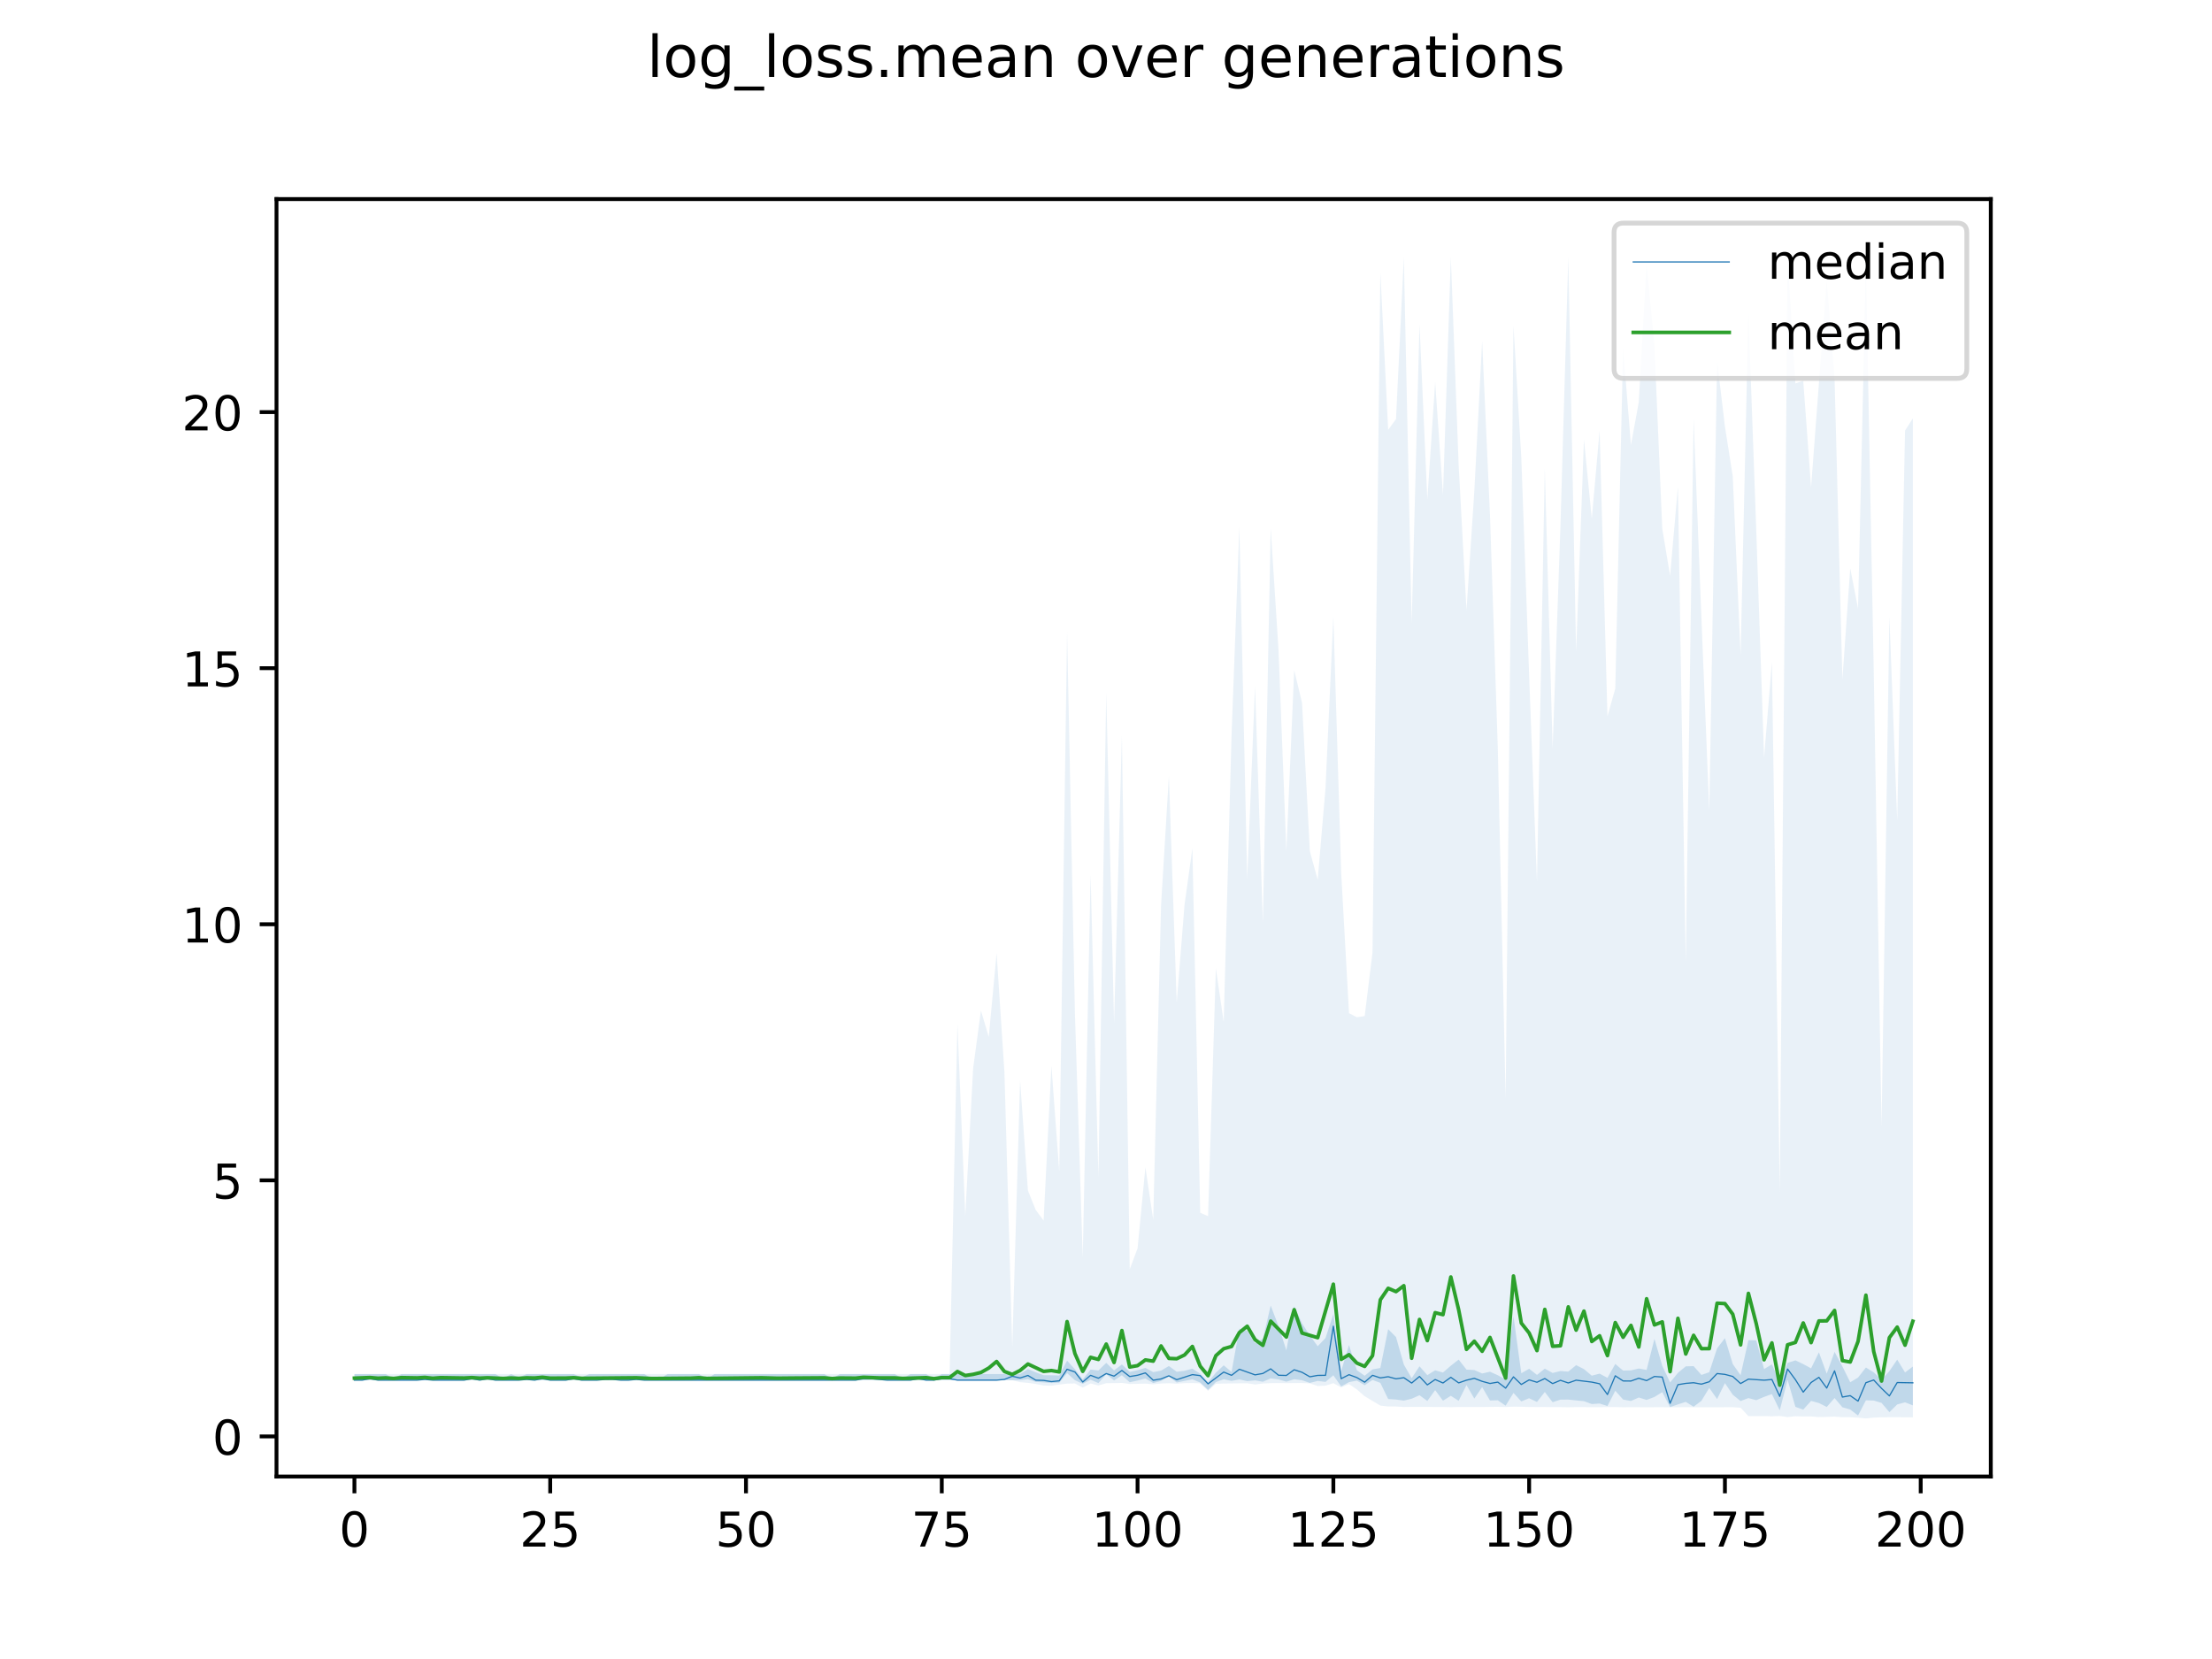 <?xml version="1.0" encoding="utf-8" standalone="no"?>
<!DOCTYPE svg PUBLIC "-//W3C//DTD SVG 1.1//EN"
  "http://www.w3.org/Graphics/SVG/1.1/DTD/svg11.dtd">
<!-- Created with matplotlib (https://matplotlib.org/) -->
<svg height="345.6pt" version="1.1" viewBox="0 0 460.8 345.6" width="460.8pt" xmlns="http://www.w3.org/2000/svg" xmlns:xlink="http://www.w3.org/1999/xlink">
 <defs>
  <style type="text/css">
*{stroke-linecap:butt;stroke-linejoin:round;}
  </style>
 </defs>
 <g id="figure_1">
  <g id="patch_1">
   <path d="M 0 345.6 
L 460.8 345.6 
L 460.8 0 
L 0 0 
z
" style="fill:#ffffff;"/>
  </g>
  <g id="axes_1">
   <g id="patch_2">
    <path d="M 57.6 307.584 
L 414.72 307.584 
L 414.72 41.472 
L 57.6 41.472 
z
" style="fill:#ffffff;"/>
   </g>
   <g id="PolyCollection_1">
    <path clip-path="url(#p044abe9255)" d="M 73.833 286.235 
L 73.833 287.51 
L 75.464 287.51 
L 77.096 287.51 
L 78.727 287.51 
L 80.358 287.51 
L 81.99 287.51 
L 83.621 287.51 
L 85.253 287.51 
L 86.884 287.51 
L 88.516 287.51 
L 90.147 287.51 
L 91.778 287.51 
L 93.41 287.51 
L 95.041 287.51 
L 96.673 287.51 
L 98.304 287.51 
L 99.936 287.51 
L 101.567 287.51 
L 103.198 287.51 
L 104.83 287.51 
L 106.461 287.51 
L 108.093 287.51 
L 109.724 287.51 
L 111.356 287.51 
L 112.987 287.51 
L 114.618 287.51 
L 116.25 287.51 
L 117.881 287.51 
L 119.513 287.51 
L 121.144 287.51 
L 122.776 287.51 
L 124.407 287.51 
L 126.038 287.51 
L 127.67 287.51 
L 129.301 287.51 
L 130.933 287.51 
L 132.564 287.51 
L 134.196 287.51 
L 135.827 287.51 
L 137.458 287.51 
L 139.09 287.51 
L 140.721 287.51 
L 142.353 287.51 
L 143.984 287.51 
L 145.616 287.51 
L 147.247 287.51 
L 148.879 287.51 
L 150.51 287.51 
L 152.141 287.51 
L 153.773 287.51 
L 155.404 287.51 
L 157.036 287.51 
L 158.667 287.51 
L 160.299 287.51 
L 161.93 287.51 
L 163.561 287.51 
L 165.193 287.51 
L 166.824 287.51 
L 168.456 287.51 
L 170.087 287.51 
L 171.719 287.51 
L 173.35 287.51 
L 174.981 287.51 
L 176.613 287.51 
L 178.244 287.51 
L 179.876 287.51 
L 181.507 287.51 
L 183.139 287.51 
L 184.77 287.51 
L 186.401 287.51 
L 188.033 287.51 
L 189.664 287.51 
L 191.296 287.51 
L 192.927 287.51 
L 194.559 287.51 
L 196.19 287.51 
L 197.821 287.51 
L 199.453 287.51 
L 201.084 287.51 
L 202.716 287.51 
L 204.347 287.51 
L 205.979 287.51 
L 207.61 287.51 
L 209.241 287.51 
L 210.873 287.51 
L 212.504 287.51 
L 214.136 287.305 
L 215.767 287.871 
L 217.399 287.982 
L 219.03 288.112 
L 220.661 288.049 
L 222.293 286.05 
L 223.924 287.518 
L 225.556 288.282 
L 227.187 287.419 
L 228.819 288.118 
L 230.45 286.272 
L 232.081 287.569 
L 233.713 286.493 
L 235.344 287.945 
L 236.976 287.587 
L 238.607 287.169 
L 240.239 288.109 
L 241.87 287.681 
L 243.501 286.751 
L 245.133 288.006 
L 246.764 287.66 
L 248.396 287.34 
L 250.027 288.007 
L 251.659 289.532 
L 253.29 287.903 
L 254.921 287.315 
L 256.553 287.666 
L 258.184 287.354 
L 259.816 287.719 
L 261.447 287.557 
L 263.079 287.84 
L 264.71 287.14 
L 266.341 287.358 
L 267.973 287.829 
L 269.604 287.315 
L 271.236 287.529 
L 272.867 288.087 
L 274.499 287.67 
L 276.13 287.875 
L 277.761 286.5 
L 279.393 288.818 
L 281.024 287.923 
L 282.656 287.606 
L 284.287 288.572 
L 285.919 287.468 
L 287.55 288.078 
L 289.181 291.44 
L 290.813 291.554 
L 292.444 291.772 
L 294.076 291.382 
L 295.707 290.651 
L 297.339 291.847 
L 298.97 289.588 
L 300.601 291.796 
L 302.233 290.768 
L 303.864 291.818 
L 305.496 288.537 
L 307.127 291.351 
L 308.759 288.965 
L 310.39 291.747 
L 312.021 291.707 
L 313.653 292.83 
L 315.284 290.168 
L 316.916 291.943 
L 318.547 291.281 
L 320.179 292.048 
L 321.81 289.978 
L 323.441 292.113 
L 325.073 291.566 
L 326.704 291.562 
L 328.336 291.733 
L 329.967 291.89 
L 331.599 292.486 
L 333.23 292.38 
L 334.862 292.898 
L 336.493 289.716 
L 338.124 291.551 
L 339.756 291.847 
L 341.387 291.125 
L 343.019 291.629 
L 344.65 291.01 
L 346.282 290.007 
L 347.913 293.126 
L 349.544 292.562 
L 351.176 292.039 
L 352.807 293.044 
L 354.439 291.812 
L 356.07 289.129 
L 357.702 291.441 
L 359.333 288.129 
L 360.964 290.543 
L 362.596 291.864 
L 364.227 291.246 
L 365.859 291.683 
L 367.49 290.998 
L 369.122 290.415 
L 370.753 293.808 
L 372.384 287.447 
L 374.016 293.073 
L 375.647 293.655 
L 377.279 291.832 
L 378.91 292.278 
L 380.542 293.098 
L 382.173 291.233 
L 383.804 293.16 
L 385.436 293.631 
L 387.067 294.879 
L 388.699 291.712 
L 390.33 291.76 
L 391.962 292.248 
L 393.593 294.174 
L 395.224 292.57 
L 396.856 292.131 
L 398.487 292.77 
L 398.487 284.675 
L 398.487 284.675 
L 396.856 285.909 
L 395.224 283.228 
L 393.593 285.63 
L 391.962 287.41 
L 390.33 285.887 
L 388.699 284.876 
L 387.067 286.974 
L 385.436 287.949 
L 383.804 284.647 
L 382.173 281.611 
L 380.542 286.162 
L 378.91 281.719 
L 377.279 285.05 
L 375.647 284.166 
L 374.016 283.393 
L 372.384 283.901 
L 370.753 287.86 
L 369.122 284.216 
L 367.49 285.205 
L 365.859 279.221 
L 364.227 279.177 
L 362.596 286.472 
L 360.964 284.156 
L 359.333 278.765 
L 357.702 280.88 
L 356.07 285.861 
L 354.439 286.42 
L 352.807 284.586 
L 351.176 284.636 
L 349.544 285.989 
L 347.913 287.985 
L 346.282 284.521 
L 344.65 278.905 
L 343.019 285.382 
L 341.387 285.086 
L 339.756 285.474 
L 338.124 285.518 
L 336.493 284.145 
L 334.862 287.031 
L 333.23 286.154 
L 331.599 286.576 
L 329.967 285.209 
L 328.336 284.387 
L 326.704 285.73 
L 325.073 285.612 
L 323.441 286.015 
L 321.81 285.116 
L 320.179 286.416 
L 318.547 285.142 
L 316.916 286.068 
L 315.284 274.205 
L 313.653 287.382 
L 312.021 286.487 
L 310.39 285.755 
L 308.759 286.122 
L 307.127 285.403 
L 305.496 285.316 
L 303.864 283.224 
L 302.233 284.504 
L 300.601 285.922 
L 298.97 285.458 
L 297.339 286.464 
L 295.707 284.625 
L 294.076 287.106 
L 292.444 284.261 
L 290.813 278.53 
L 289.181 276.883 
L 287.55 284.972 
L 285.919 285.273 
L 284.287 286.59 
L 282.656 285.443 
L 281.024 280.195 
L 279.393 285.583 
L 277.761 273.757 
L 276.13 278.727 
L 274.499 280.448 
L 272.867 278.196 
L 271.236 275.691 
L 269.604 272.105 
L 267.973 281.309 
L 266.341 276.218 
L 264.71 271.983 
L 263.079 278.905 
L 261.447 279.824 
L 259.816 277.228 
L 258.184 276.782 
L 256.553 285.799 
L 254.921 284.424 
L 253.29 285.965 
L 251.659 287.943 
L 250.027 286.171 
L 248.396 285.115 
L 246.764 285.557 
L 245.133 285.765 
L 243.501 284.562 
L 241.87 285.527 
L 240.239 285.836 
L 238.607 284.961 
L 236.976 285.438 
L 235.344 285.794 
L 233.713 284.233 
L 232.081 285.489 
L 230.45 283.908 
L 228.819 285.495 
L 227.187 285.306 
L 225.556 287.368 
L 223.924 285.237 
L 222.293 283.45 
L 220.661 286.543 
L 219.03 286.49 
L 217.399 286.477 
L 215.767 285.874 
L 214.136 285.205 
L 212.504 286.235 
L 210.873 286.235 
L 209.241 286.235 
L 207.61 286.235 
L 205.979 286.235 
L 204.347 286.235 
L 202.716 286.235 
L 201.084 286.235 
L 199.453 286.235 
L 197.821 286.235 
L 196.19 286.235 
L 194.559 287.2 
L 192.927 286.235 
L 191.296 286.235 
L 189.664 286.235 
L 188.033 287.2 
L 186.401 286.235 
L 184.77 286.235 
L 183.139 286.235 
L 181.507 286.235 
L 179.876 286.235 
L 178.244 286.235 
L 176.613 286.235 
L 174.981 286.235 
L 173.35 287.2 
L 171.719 286.235 
L 170.087 286.235 
L 168.456 286.235 
L 166.824 286.235 
L 165.193 286.235 
L 163.561 286.235 
L 161.93 286.235 
L 160.299 286.235 
L 158.667 286.235 
L 157.036 286.235 
L 155.404 286.235 
L 153.773 286.235 
L 152.141 286.235 
L 150.51 286.235 
L 148.879 286.235 
L 147.247 287.2 
L 145.616 286.235 
L 143.984 286.235 
L 142.353 286.235 
L 140.721 286.235 
L 139.09 286.235 
L 137.458 287.2 
L 135.827 287.2 
L 134.196 286.235 
L 132.564 286.235 
L 130.933 286.235 
L 129.301 286.235 
L 127.67 286.235 
L 126.038 286.235 
L 124.407 286.235 
L 122.776 286.235 
L 121.144 286.959 
L 119.513 286.235 
L 117.881 286.235 
L 116.25 286.235 
L 114.618 286.235 
L 112.987 286.235 
L 111.356 286.235 
L 109.724 286.235 
L 108.093 286.959 
L 106.461 286.235 
L 104.83 287.2 
L 103.198 286.235 
L 101.567 286.235 
L 99.936 286.235 
L 98.304 286.235 
L 96.673 286.235 
L 95.041 286.235 
L 93.41 286.235 
L 91.778 286.235 
L 90.147 286.235 
L 88.516 286.235 
L 86.884 286.235 
L 85.253 286.235 
L 83.621 286.235 
L 81.99 287.2 
L 80.358 286.235 
L 78.727 286.235 
L 77.096 286.235 
L 75.464 286.235 
L 73.833 286.235 
z
" style="fill:#1f77b4;fill-opacity:0.2;"/>
   </g>
   <g id="PolyCollection_2">
    <path clip-path="url(#p044abe9255)" d="M 73.833 286.235 
L 73.833 287.51 
L 75.464 287.51 
L 77.096 287.51 
L 78.727 287.51 
L 80.358 287.51 
L 81.99 287.51 
L 83.621 287.51 
L 85.253 287.51 
L 86.884 287.51 
L 88.516 287.51 
L 90.147 287.51 
L 91.778 287.51 
L 93.41 287.51 
L 95.041 287.51 
L 96.673 287.51 
L 98.304 287.51 
L 99.936 287.51 
L 101.567 287.51 
L 103.198 287.51 
L 104.83 287.51 
L 106.461 287.51 
L 108.093 287.51 
L 109.724 287.51 
L 111.356 287.51 
L 112.987 287.51 
L 114.618 287.51 
L 116.25 287.51 
L 117.881 287.51 
L 119.513 287.51 
L 121.144 287.51 
L 122.776 287.51 
L 124.407 287.51 
L 126.038 287.51 
L 127.67 287.51 
L 129.301 287.51 
L 130.933 287.51 
L 132.564 287.51 
L 134.196 287.51 
L 135.827 287.51 
L 137.458 287.51 
L 139.09 287.51 
L 140.721 287.51 
L 142.353 287.51 
L 143.984 287.51 
L 145.616 287.51 
L 147.247 287.51 
L 148.879 287.51 
L 150.51 287.51 
L 152.141 287.51 
L 153.773 287.51 
L 155.404 287.51 
L 157.036 287.51 
L 158.667 287.51 
L 160.299 287.51 
L 161.93 287.51 
L 163.561 287.51 
L 165.193 287.51 
L 166.824 287.51 
L 168.456 287.51 
L 170.087 287.51 
L 171.719 287.51 
L 173.35 287.51 
L 174.981 287.51 
L 176.613 287.51 
L 178.244 287.51 
L 179.876 287.51 
L 181.507 287.51 
L 183.139 287.51 
L 184.77 287.51 
L 186.401 287.51 
L 188.033 287.51 
L 189.664 287.51 
L 191.296 287.51 
L 192.927 287.51 
L 194.559 287.51 
L 196.19 287.51 
L 197.821 287.51 
L 199.453 287.51 
L 201.084 287.51 
L 202.716 287.51 
L 204.347 287.51 
L 205.979 287.51 
L 207.61 287.51 
L 209.241 287.51 
L 210.873 287.51 
L 212.504 287.939 
L 214.136 288.072 
L 215.767 288.31 
L 217.399 288.628 
L 219.03 288.665 
L 220.661 288.435 
L 222.293 288.233 
L 223.924 288.202 
L 225.556 289.057 
L 227.187 288.205 
L 228.819 288.615 
L 230.45 288.149 
L 232.081 288.128 
L 233.713 288.086 
L 235.344 288.313 
L 236.976 288.278 
L 238.607 288.228 
L 240.239 288.38 
L 241.87 288.212 
L 243.501 288.153 
L 245.133 288.25 
L 246.764 288.139 
L 248.396 288.11 
L 250.027 288.187 
L 251.659 289.736 
L 253.29 288.262 
L 254.921 288.218 
L 256.553 288.2 
L 258.184 288.167 
L 259.816 288.159 
L 261.447 288.417 
L 263.079 288.214 
L 264.71 288.139 
L 266.341 288.111 
L 267.973 288.146 
L 269.604 288.112 
L 271.236 288.108 
L 272.867 288.191 
L 274.499 288.736 
L 276.13 288.661 
L 277.761 288.14 
L 279.393 289.017 
L 281.024 288.329 
L 282.656 289.447 
L 284.287 290.859 
L 285.919 291.836 
L 287.55 292.809 
L 289.181 293 
L 290.813 292.998 
L 292.444 293.105 
L 294.076 293.081 
L 295.707 293.084 
L 297.339 293.076 
L 298.97 293.108 
L 300.601 293.105 
L 302.233 293.143 
L 303.864 293.103 
L 305.496 293.104 
L 307.127 293.102 
L 308.759 293.107 
L 310.39 293.084 
L 312.021 293.069 
L 313.653 293.115 
L 315.284 293.027 
L 316.916 293.055 
L 318.547 293.107 
L 320.179 293.114 
L 321.81 293.109 
L 323.441 293.134 
L 325.073 293.132 
L 326.704 293.155 
L 328.336 293.129 
L 329.967 293.131 
L 331.599 293.147 
L 333.23 293.146 
L 334.862 293.121 
L 336.493 293.123 
L 338.124 293.154 
L 339.756 293.143 
L 341.387 293.148 
L 343.019 293.156 
L 344.65 293.148 
L 346.282 293.143 
L 347.913 293.167 
L 349.544 293.152 
L 351.176 293.143 
L 352.807 293.151 
L 354.439 293.151 
L 356.07 293.156 
L 357.702 293.157 
L 359.333 293.148 
L 360.964 293.146 
L 362.596 293.259 
L 364.227 294.997 
L 365.859 294.995 
L 367.49 294.994 
L 369.122 295.039 
L 370.753 294.973 
L 372.384 295.202 
L 374.016 295.028 
L 375.647 295.077 
L 377.279 295.069 
L 378.91 295.202 
L 380.542 295.16 
L 382.173 295.108 
L 383.804 295.234 
L 385.436 295.235 
L 387.067 295.324 
L 388.699 295.488 
L 390.33 295.316 
L 391.962 295.242 
L 393.593 295.236 
L 395.224 295.225 
L 396.856 295.249 
L 398.487 295.243 
L 398.487 87.144 
L 398.487 87.144 
L 396.856 89.693 
L 395.224 171.014 
L 393.593 128.409 
L 391.962 234.764 
L 390.33 139.646 
L 388.699 55.124 
L 387.067 126.77 
L 385.436 118.394 
L 383.804 141.558 
L 382.173 78.796 
L 380.542 58.526 
L 378.91 79.929 
L 377.279 101.52 
L 375.647 79.314 
L 374.016 79.88 
L 372.384 53.885 
L 370.753 248.382 
L 369.122 137.958 
L 367.49 157.82 
L 365.859 110.453 
L 364.227 65.155 
L 362.596 136.447 
L 360.964 99.231 
L 359.333 88.827 
L 357.702 75.178 
L 356.07 168.917 
L 354.439 128.791 
L 352.807 87.188 
L 351.176 200.465 
L 349.544 101.352 
L 347.913 119.916 
L 346.282 110.158 
L 344.65 72.098 
L 343.019 54.895 
L 341.387 83.776 
L 339.756 92.693 
L 338.124 72.586 
L 336.493 143.443 
L 334.862 149.229 
L 333.23 89.68 
L 331.599 108.057 
L 329.967 91.561 
L 328.336 135.796 
L 326.704 53.568 
L 325.073 109.483 
L 323.441 155.98 
L 321.81 97.627 
L 320.179 183.716 
L 318.547 140.688 
L 316.916 95.331 
L 315.284 67.856 
L 313.653 228.906 
L 312.021 155.855 
L 310.39 107.298 
L 308.759 71.047 
L 307.127 102.349 
L 305.496 127.117 
L 303.864 96.874 
L 302.233 53.568 
L 300.601 103.092 
L 298.97 79.586 
L 297.339 104.046 
L 295.707 67.576 
L 294.076 129.817 
L 292.444 53.568 
L 290.813 87.302 
L 289.181 89.548 
L 287.55 56.708 
L 285.919 198.428 
L 284.287 211.664 
L 282.656 211.91 
L 281.024 211.069 
L 279.393 181.798 
L 277.761 128.426 
L 276.13 164.156 
L 274.499 183.279 
L 272.867 177.33 
L 271.236 146.395 
L 269.604 139.611 
L 267.973 177.287 
L 266.341 135.451 
L 264.71 110.026 
L 263.079 192.273 
L 261.447 142.959 
L 259.816 183.056 
L 258.184 109.758 
L 256.553 153.153 
L 254.921 212.918 
L 253.29 201.724 
L 251.659 253.355 
L 250.027 252.634 
L 248.396 176.729 
L 246.764 188.443 
L 245.133 208.821 
L 243.501 161.617 
L 241.87 188.604 
L 240.239 254.11 
L 238.607 243.16 
L 236.976 260.05 
L 235.344 264.411 
L 233.713 153.175 
L 232.081 213.059 
L 230.45 144.206 
L 228.819 245.239 
L 227.187 182.146 
L 225.556 261.961 
L 223.924 211.066 
L 222.293 131.56 
L 220.661 244.056 
L 219.03 222.052 
L 217.399 254.252 
L 215.767 252.061 
L 214.136 248.016 
L 212.504 225.063 
L 210.873 280.621 
L 209.241 223.345 
L 207.61 198.564 
L 205.979 216.015 
L 204.347 210.514 
L 202.716 222.586 
L 201.084 253.289 
L 199.453 213.335 
L 197.821 286.235 
L 196.19 286.235 
L 194.559 286.235 
L 192.927 286.235 
L 191.296 286.235 
L 189.664 286.235 
L 188.033 286.235 
L 186.401 286.235 
L 184.77 286.235 
L 183.139 286.235 
L 181.507 286.235 
L 179.876 286.235 
L 178.244 286.235 
L 176.613 286.235 
L 174.981 286.235 
L 173.35 286.235 
L 171.719 286.235 
L 170.087 286.235 
L 168.456 286.235 
L 166.824 286.235 
L 165.193 286.235 
L 163.561 286.235 
L 161.93 286.235 
L 160.299 286.235 
L 158.667 286.235 
L 157.036 286.235 
L 155.404 286.235 
L 153.773 286.235 
L 152.141 286.235 
L 150.51 286.235 
L 148.879 286.235 
L 147.247 286.235 
L 145.616 286.235 
L 143.984 286.235 
L 142.353 286.235 
L 140.721 286.235 
L 139.09 286.235 
L 137.458 286.235 
L 135.827 286.235 
L 134.196 286.235 
L 132.564 286.235 
L 130.933 286.235 
L 129.301 286.235 
L 127.67 286.235 
L 126.038 286.235 
L 124.407 286.235 
L 122.776 286.235 
L 121.144 286.235 
L 119.513 286.235 
L 117.881 286.235 
L 116.25 286.235 
L 114.618 286.235 
L 112.987 286.235 
L 111.356 286.235 
L 109.724 286.235 
L 108.093 286.235 
L 106.461 286.235 
L 104.83 286.235 
L 103.198 286.235 
L 101.567 286.235 
L 99.936 286.235 
L 98.304 286.235 
L 96.673 286.235 
L 95.041 286.235 
L 93.41 286.235 
L 91.778 286.235 
L 90.147 286.235 
L 88.516 286.235 
L 86.884 286.235 
L 85.253 286.235 
L 83.621 286.235 
L 81.99 286.235 
L 80.358 286.235 
L 78.727 286.235 
L 77.096 286.235 
L 75.464 286.235 
L 73.833 286.235 
z
" style="fill:#1f77b4;fill-opacity:0.1;"/>
   </g>
   <g id="matplotlib.axis_1">
    <g id="xtick_1">
     <g id="line2d_1">
      <defs>
       <path d="M 0 0 
L 0 3.5 
" id="m9995af13c2" style="stroke:#000000;stroke-width:0.8;"/>
      </defs>
      <g>
       <use style="stroke:#000000;stroke-width:0.8;" x="73.833" xlink:href="#m9995af13c2" y="307.584"/>
      </g>
     </g>
     <g id="text_1">
      <!-- 0 -->
      <defs>
       <path d="M 31.781 66.406 
Q 24.172 66.406 20.328 58.906 
Q 16.5 51.422 16.5 36.375 
Q 16.5 21.391 20.328 13.891 
Q 24.172 6.391 31.781 6.391 
Q 39.453 6.391 43.281 13.891 
Q 47.125 21.391 47.125 36.375 
Q 47.125 51.422 43.281 58.906 
Q 39.453 66.406 31.781 66.406 
z
M 31.781 74.219 
Q 44.047 74.219 50.516 64.516 
Q 56.984 54.828 56.984 36.375 
Q 56.984 17.969 50.516 8.266 
Q 44.047 -1.422 31.781 -1.422 
Q 19.531 -1.422 13.062 8.266 
Q 6.594 17.969 6.594 36.375 
Q 6.594 54.828 13.062 64.516 
Q 19.531 74.219 31.781 74.219 
z
" id="DejaVuSans-48"/>
      </defs>
      <g transform="translate(70.651 322.182)scale(0.1 -0.1)">
       <use xlink:href="#DejaVuSans-48"/>
      </g>
     </g>
    </g>
    <g id="xtick_2">
     <g id="line2d_2">
      <g>
       <use style="stroke:#000000;stroke-width:0.8;" x="114.618" xlink:href="#m9995af13c2" y="307.584"/>
      </g>
     </g>
     <g id="text_2">
      <!-- 25 -->
      <defs>
       <path d="M 19.188 8.297 
L 53.609 8.297 
L 53.609 0 
L 7.328 0 
L 7.328 8.297 
Q 12.938 14.109 22.625 23.891 
Q 32.328 33.688 34.812 36.531 
Q 39.547 41.844 41.422 45.531 
Q 43.312 49.219 43.312 52.781 
Q 43.312 58.594 39.234 62.25 
Q 35.156 65.922 28.609 65.922 
Q 23.969 65.922 18.812 64.312 
Q 13.672 62.703 7.812 59.422 
L 7.812 69.391 
Q 13.766 71.781 18.938 73 
Q 24.125 74.219 28.422 74.219 
Q 39.75 74.219 46.484 68.547 
Q 53.219 62.891 53.219 53.422 
Q 53.219 48.922 51.531 44.891 
Q 49.859 40.875 45.406 35.406 
Q 44.188 33.984 37.641 27.219 
Q 31.109 20.453 19.188 8.297 
z
" id="DejaVuSans-50"/>
       <path d="M 10.797 72.906 
L 49.516 72.906 
L 49.516 64.594 
L 19.828 64.594 
L 19.828 46.734 
Q 21.969 47.469 24.109 47.828 
Q 26.266 48.188 28.422 48.188 
Q 40.625 48.188 47.75 41.5 
Q 54.891 34.812 54.891 23.391 
Q 54.891 11.625 47.562 5.094 
Q 40.234 -1.422 26.906 -1.422 
Q 22.312 -1.422 17.547 -0.641 
Q 12.797 0.141 7.719 1.703 
L 7.719 11.625 
Q 12.109 9.234 16.797 8.062 
Q 21.484 6.891 26.703 6.891 
Q 35.156 6.891 40.078 11.328 
Q 45.016 15.766 45.016 23.391 
Q 45.016 31 40.078 35.438 
Q 35.156 39.891 26.703 39.891 
Q 22.75 39.891 18.812 39.016 
Q 14.891 38.141 10.797 36.281 
z
" id="DejaVuSans-53"/>
      </defs>
      <g transform="translate(108.256 322.182)scale(0.1 -0.1)">
       <use xlink:href="#DejaVuSans-50"/>
       <use x="63.623" xlink:href="#DejaVuSans-53"/>
      </g>
     </g>
    </g>
    <g id="xtick_3">
     <g id="line2d_3">
      <g>
       <use style="stroke:#000000;stroke-width:0.8;" x="155.404" xlink:href="#m9995af13c2" y="307.584"/>
      </g>
     </g>
     <g id="text_3">
      <!-- 50 -->
      <g transform="translate(149.042 322.182)scale(0.1 -0.1)">
       <use xlink:href="#DejaVuSans-53"/>
       <use x="63.623" xlink:href="#DejaVuSans-48"/>
      </g>
     </g>
    </g>
    <g id="xtick_4">
     <g id="line2d_4">
      <g>
       <use style="stroke:#000000;stroke-width:0.8;" x="196.19" xlink:href="#m9995af13c2" y="307.584"/>
      </g>
     </g>
     <g id="text_4">
      <!-- 75 -->
      <defs>
       <path d="M 8.203 72.906 
L 55.078 72.906 
L 55.078 68.703 
L 28.609 0 
L 18.312 0 
L 43.219 64.594 
L 8.203 64.594 
z
" id="DejaVuSans-55"/>
      </defs>
      <g transform="translate(189.827 322.182)scale(0.1 -0.1)">
       <use xlink:href="#DejaVuSans-55"/>
       <use x="63.623" xlink:href="#DejaVuSans-53"/>
      </g>
     </g>
    </g>
    <g id="xtick_5">
     <g id="line2d_5">
      <g>
       <use style="stroke:#000000;stroke-width:0.8;" x="236.976" xlink:href="#m9995af13c2" y="307.584"/>
      </g>
     </g>
     <g id="text_5">
      <!-- 100 -->
      <defs>
       <path d="M 12.406 8.297 
L 28.516 8.297 
L 28.516 63.922 
L 10.984 60.406 
L 10.984 69.391 
L 28.422 72.906 
L 38.281 72.906 
L 38.281 8.297 
L 54.391 8.297 
L 54.391 0 
L 12.406 0 
z
" id="DejaVuSans-49"/>
      </defs>
      <g transform="translate(227.432 322.182)scale(0.1 -0.1)">
       <use xlink:href="#DejaVuSans-49"/>
       <use x="63.623" xlink:href="#DejaVuSans-48"/>
       <use x="127.246" xlink:href="#DejaVuSans-48"/>
      </g>
     </g>
    </g>
    <g id="xtick_6">
     <g id="line2d_6">
      <g>
       <use style="stroke:#000000;stroke-width:0.8;" x="277.761" xlink:href="#m9995af13c2" y="307.584"/>
      </g>
     </g>
     <g id="text_6">
      <!-- 125 -->
      <g transform="translate(268.218 322.182)scale(0.1 -0.1)">
       <use xlink:href="#DejaVuSans-49"/>
       <use x="63.623" xlink:href="#DejaVuSans-50"/>
       <use x="127.246" xlink:href="#DejaVuSans-53"/>
      </g>
     </g>
    </g>
    <g id="xtick_7">
     <g id="line2d_7">
      <g>
       <use style="stroke:#000000;stroke-width:0.8;" x="318.547" xlink:href="#m9995af13c2" y="307.584"/>
      </g>
     </g>
     <g id="text_7">
      <!-- 150 -->
      <g transform="translate(309.003 322.182)scale(0.1 -0.1)">
       <use xlink:href="#DejaVuSans-49"/>
       <use x="63.623" xlink:href="#DejaVuSans-53"/>
       <use x="127.246" xlink:href="#DejaVuSans-48"/>
      </g>
     </g>
    </g>
    <g id="xtick_8">
     <g id="line2d_8">
      <g>
       <use style="stroke:#000000;stroke-width:0.8;" x="359.333" xlink:href="#m9995af13c2" y="307.584"/>
      </g>
     </g>
     <g id="text_8">
      <!-- 175 -->
      <g transform="translate(349.789 322.182)scale(0.1 -0.1)">
       <use xlink:href="#DejaVuSans-49"/>
       <use x="63.623" xlink:href="#DejaVuSans-55"/>
       <use x="127.246" xlink:href="#DejaVuSans-53"/>
      </g>
     </g>
    </g>
    <g id="xtick_9">
     <g id="line2d_9">
      <g>
       <use style="stroke:#000000;stroke-width:0.8;" x="400.119" xlink:href="#m9995af13c2" y="307.584"/>
      </g>
     </g>
     <g id="text_9">
      <!-- 200 -->
      <g transform="translate(390.575 322.182)scale(0.1 -0.1)">
       <use xlink:href="#DejaVuSans-50"/>
       <use x="63.623" xlink:href="#DejaVuSans-48"/>
       <use x="127.246" xlink:href="#DejaVuSans-48"/>
      </g>
     </g>
    </g>
   </g>
   <g id="matplotlib.axis_2">
    <g id="ytick_1">
     <g id="line2d_10">
      <defs>
       <path d="M 0 0 
L -3.5 0 
" id="mf9b6c0b870" style="stroke:#000000;stroke-width:0.8;"/>
      </defs>
      <g>
       <use style="stroke:#000000;stroke-width:0.8;" x="57.6" xlink:href="#mf9b6c0b870" y="299.231"/>
      </g>
     </g>
     <g id="text_10">
      <!-- 0 -->
      <g transform="translate(44.237 303.03)scale(0.1 -0.1)">
       <use xlink:href="#DejaVuSans-48"/>
      </g>
     </g>
    </g>
    <g id="ytick_2">
     <g id="line2d_11">
      <g>
       <use style="stroke:#000000;stroke-width:0.8;" x="57.6" xlink:href="#mf9b6c0b870" y="245.886"/>
      </g>
     </g>
     <g id="text_11">
      <!-- 5 -->
      <g transform="translate(44.237 249.685)scale(0.1 -0.1)">
       <use xlink:href="#DejaVuSans-53"/>
      </g>
     </g>
    </g>
    <g id="ytick_3">
     <g id="line2d_12">
      <g>
       <use style="stroke:#000000;stroke-width:0.8;" x="57.6" xlink:href="#mf9b6c0b870" y="192.541"/>
      </g>
     </g>
     <g id="text_12">
      <!-- 10 -->
      <g transform="translate(37.875 196.34)scale(0.1 -0.1)">
       <use xlink:href="#DejaVuSans-49"/>
       <use x="63.623" xlink:href="#DejaVuSans-48"/>
      </g>
     </g>
    </g>
    <g id="ytick_4">
     <g id="line2d_13">
      <g>
       <use style="stroke:#000000;stroke-width:0.8;" x="57.6" xlink:href="#mf9b6c0b870" y="139.196"/>
      </g>
     </g>
     <g id="text_13">
      <!-- 15 -->
      <g transform="translate(37.875 142.995)scale(0.1 -0.1)">
       <use xlink:href="#DejaVuSans-49"/>
       <use x="63.623" xlink:href="#DejaVuSans-53"/>
      </g>
     </g>
    </g>
    <g id="ytick_5">
     <g id="line2d_14">
      <g>
       <use style="stroke:#000000;stroke-width:0.8;" x="57.6" xlink:href="#mf9b6c0b870" y="85.851"/>
      </g>
     </g>
     <g id="text_14">
      <!-- 20 -->
      <g transform="translate(37.875 89.65)scale(0.1 -0.1)">
       <use xlink:href="#DejaVuSans-50"/>
       <use x="63.623" xlink:href="#DejaVuSans-48"/>
      </g>
     </g>
    </g>
   </g>
   <g id="line2d_15">
    <path clip-path="url(#p044abe9255)" d="M 73.833 287.51 
L 75.464 287.51 
L 77.096 287.2 
L 78.727 287.51 
L 86.884 287.51 
L 88.516 287.355 
L 90.147 287.51 
L 96.673 287.51 
L 98.304 287.2 
L 99.936 287.51 
L 101.567 287.2 
L 103.198 287.51 
L 108.093 287.51 
L 109.724 287.355 
L 111.356 287.51 
L 112.987 287.2 
L 114.618 287.51 
L 117.881 287.51 
L 119.513 287.2 
L 121.144 287.51 
L 124.407 287.51 
L 126.038 287.355 
L 127.67 287.355 
L 129.301 287.51 
L 130.933 287.51 
L 132.564 287.355 
L 134.196 287.51 
L 178.244 287.51 
L 179.876 287.2 
L 181.507 287.2 
L 184.77 287.51 
L 189.664 287.51 
L 191.296 287.2 
L 192.927 287.51 
L 194.559 287.51 
L 196.19 287.2 
L 197.821 287.2 
L 199.453 287.51 
L 207.61 287.51 
L 209.241 287.355 
L 210.873 286.697 
L 212.504 287.062 
L 214.136 286.533 
L 215.767 287.513 
L 217.399 287.564 
L 219.03 287.813 
L 220.661 287.652 
L 222.293 285.241 
L 223.924 285.806 
L 225.556 287.9 
L 227.187 286.502 
L 228.819 287.108 
L 230.45 286.135 
L 232.081 286.673 
L 233.713 285.497 
L 235.344 286.761 
L 236.976 286.489 
L 238.607 285.999 
L 240.239 287.523 
L 241.87 287.26 
L 243.501 286.602 
L 245.133 287.415 
L 248.396 286.357 
L 250.027 286.567 
L 251.659 288.283 
L 254.921 285.827 
L 256.553 286.507 
L 258.184 285.243 
L 261.447 286.407 
L 263.079 286.119 
L 264.71 285.158 
L 266.341 286.488 
L 267.973 286.531 
L 269.604 285.344 
L 271.236 285.873 
L 272.867 286.81 
L 274.499 286.519 
L 276.13 286.503 
L 277.761 276.268 
L 279.393 287.207 
L 281.024 286.37 
L 282.656 286.971 
L 284.287 287.936 
L 285.919 286.502 
L 287.55 287.041 
L 289.181 286.797 
L 290.813 287.233 
L 292.444 286.998 
L 294.076 288.114 
L 295.707 286.744 
L 297.339 288.497 
L 298.97 287.381 
L 300.601 288.101 
L 302.233 286.92 
L 303.864 288.08 
L 305.496 287.517 
L 307.127 287.135 
L 308.759 287.758 
L 310.39 288.202 
L 312.021 287.919 
L 313.653 289.172 
L 315.284 286.824 
L 316.916 288.41 
L 318.547 287.456 
L 320.179 287.951 
L 321.81 287.173 
L 323.441 288.224 
L 325.073 287.545 
L 326.704 288.094 
L 328.336 287.521 
L 331.599 287.916 
L 333.23 288.261 
L 334.862 290.505 
L 336.493 286.602 
L 338.124 287.677 
L 339.756 287.694 
L 341.387 287.111 
L 343.019 287.604 
L 344.65 286.744 
L 346.282 286.868 
L 347.913 292.331 
L 349.544 288.453 
L 351.176 288.182 
L 352.807 288.048 
L 354.439 288.341 
L 356.07 287.844 
L 357.702 286.134 
L 359.333 286.309 
L 360.964 286.739 
L 362.596 288.218 
L 364.227 287.296 
L 367.49 287.519 
L 369.122 287.376 
L 370.753 290.891 
L 372.384 285.195 
L 374.016 287.409 
L 375.647 290.006 
L 377.279 288.004 
L 378.91 286.923 
L 380.542 289.161 
L 382.173 285.572 
L 383.804 291.035 
L 385.436 290.742 
L 387.067 291.881 
L 388.699 288.041 
L 390.33 287.481 
L 391.962 289.226 
L 393.593 290.789 
L 395.224 288.007 
L 398.487 288.065 
L 398.487 288.065 
" style="fill:none;stroke:#1f77b4;stroke-linecap:square;stroke-width:0.25;"/>
   </g>
   <g id="line2d_16">
    <path clip-path="url(#p044abe9255)" d="M 73.833 287.09 
L 77.096 286.963 
L 78.727 287.103 
L 80.358 287.03 
L 81.99 287.158 
L 83.621 286.981 
L 86.884 287.039 
L 88.516 286.94 
L 90.147 287.116 
L 91.778 286.988 
L 96.673 287.065 
L 98.304 286.976 
L 99.936 287.091 
L 101.567 287.011 
L 104.83 287.155 
L 106.461 287.062 
L 108.093 287.135 
L 109.724 287.027 
L 111.356 287.061 
L 112.987 286.909 
L 114.618 287.093 
L 117.881 287.074 
L 119.513 286.998 
L 121.144 287.126 
L 132.564 287.017 
L 135.827 287.17 
L 143.984 287.097 
L 145.616 287.004 
L 147.247 287.149 
L 158.667 287.017 
L 161.93 287.107 
L 165.193 287.075 
L 171.719 287.027 
L 173.35 287.18 
L 174.981 287.065 
L 178.244 287.091 
L 179.876 286.912 
L 183.139 287.037 
L 186.401 287.042 
L 188.033 287.148 
L 192.927 286.991 
L 194.559 287.196 
L 196.19 286.976 
L 197.821 286.982 
L 199.453 285.707 
L 201.084 286.546 
L 202.716 286.301 
L 204.347 285.908 
L 205.979 284.985 
L 207.61 283.623 
L 209.241 285.7 
L 210.873 286.315 
L 212.504 285.492 
L 214.136 284.15 
L 217.399 285.681 
L 219.03 285.508 
L 220.661 285.794 
L 222.293 275.312 
L 223.924 281.965 
L 225.556 285.68 
L 227.187 282.754 
L 228.819 283.195 
L 230.45 279.995 
L 232.081 283.831 
L 233.713 277.178 
L 235.344 284.774 
L 236.976 284.485 
L 238.607 283.293 
L 240.239 283.551 
L 241.87 280.385 
L 243.501 282.977 
L 245.133 283.05 
L 246.764 282.261 
L 248.396 280.492 
L 250.027 284.607 
L 251.659 286.574 
L 253.29 282.409 
L 254.921 280.962 
L 256.553 280.495 
L 258.184 277.592 
L 259.816 276.278 
L 261.447 279.076 
L 263.079 280.261 
L 264.71 275.22 
L 267.973 278.524 
L 269.604 272.837 
L 271.236 277.7 
L 274.499 278.659 
L 277.761 267.515 
L 279.393 283.175 
L 281.024 282.204 
L 282.656 283.949 
L 284.287 284.646 
L 285.919 282.42 
L 287.55 270.77 
L 289.181 268.373 
L 290.813 269.07 
L 292.444 267.832 
L 294.076 282.945 
L 295.707 274.866 
L 297.339 279.273 
L 298.97 273.454 
L 300.601 273.87 
L 302.233 266.016 
L 303.864 272.848 
L 305.496 281.105 
L 307.127 279.401 
L 308.759 281.501 
L 310.39 278.616 
L 313.653 287.08 
L 315.284 265.809 
L 316.916 275.625 
L 318.547 277.687 
L 320.179 281.358 
L 321.81 272.769 
L 323.441 280.461 
L 325.073 280.345 
L 326.704 272.245 
L 328.336 277.093 
L 329.967 273.13 
L 331.599 279.458 
L 333.23 278.266 
L 334.862 282.396 
L 336.493 275.516 
L 338.124 278.579 
L 339.756 276.103 
L 341.387 280.598 
L 343.019 270.551 
L 344.65 276.004 
L 346.282 275.369 
L 347.913 285.74 
L 349.544 274.632 
L 351.176 282.059 
L 352.807 278.169 
L 354.439 280.953 
L 356.07 280.952 
L 357.702 271.48 
L 359.333 271.563 
L 360.964 273.769 
L 362.596 280.166 
L 364.227 269.434 
L 365.859 275.743 
L 367.49 283.268 
L 369.122 279.752 
L 370.753 288.554 
L 372.384 280.145 
L 374.016 279.655 
L 375.647 275.598 
L 377.279 279.7 
L 378.91 275.177 
L 380.542 275.158 
L 382.173 272.987 
L 383.804 283.439 
L 385.436 283.728 
L 387.067 279.436 
L 388.699 269.811 
L 390.33 281.556 
L 391.962 287.695 
L 393.593 278.656 
L 395.224 276.46 
L 396.856 280.227 
L 398.487 275.239 
L 398.487 275.239 
" style="fill:none;stroke:#2ca02c;stroke-linecap:square;stroke-width:0.75;"/>
   </g>
   <g id="patch_3">
    <path d="M 57.6 307.584 
L 57.6 41.472 
" style="fill:none;stroke:#000000;stroke-linecap:square;stroke-linejoin:miter;stroke-width:0.8;"/>
   </g>
   <g id="patch_4">
    <path d="M 414.72 307.584 
L 414.72 41.472 
" style="fill:none;stroke:#000000;stroke-linecap:square;stroke-linejoin:miter;stroke-width:0.8;"/>
   </g>
   <g id="patch_5">
    <path d="M 57.6 307.584 
L 414.72 307.584 
" style="fill:none;stroke:#000000;stroke-linecap:square;stroke-linejoin:miter;stroke-width:0.8;"/>
   </g>
   <g id="patch_6">
    <path d="M 57.6 41.472 
L 414.72 41.472 
" style="fill:none;stroke:#000000;stroke-linecap:square;stroke-linejoin:miter;stroke-width:0.8;"/>
   </g>
   <g id="legend_1">
    <g id="patch_7">
     <path d="M 338.234 78.828 
L 407.72 78.828 
Q 409.72 78.828 409.72 76.828 
L 409.72 48.472 
Q 409.72 46.472 407.72 46.472 
L 338.234 46.472 
Q 336.234 46.472 336.234 48.472 
L 336.234 76.828 
Q 336.234 78.828 338.234 78.828 
z
" style="fill:#ffffff;opacity:0.8;stroke:#cccccc;stroke-linejoin:miter;"/>
    </g>
    <g id="line2d_17">
     <path d="M 340.234 54.57 
L 360.234 54.57 
" style="fill:none;stroke:#1f77b4;stroke-linecap:square;stroke-width:0.25;"/>
    </g>
    <g id="line2d_18"/>
    <g id="text_15">
     <!-- median -->
     <defs>
      <path d="M 52 44.188 
Q 55.375 50.25 60.062 53.125 
Q 64.75 56 71.094 56 
Q 79.641 56 84.281 50.016 
Q 88.922 44.047 88.922 33.016 
L 88.922 0 
L 79.891 0 
L 79.891 32.719 
Q 79.891 40.578 77.094 44.375 
Q 74.312 48.188 68.609 48.188 
Q 61.625 48.188 57.562 43.547 
Q 53.516 38.922 53.516 30.906 
L 53.516 0 
L 44.484 0 
L 44.484 32.719 
Q 44.484 40.625 41.703 44.406 
Q 38.922 48.188 33.109 48.188 
Q 26.219 48.188 22.156 43.531 
Q 18.109 38.875 18.109 30.906 
L 18.109 0 
L 9.078 0 
L 9.078 54.688 
L 18.109 54.688 
L 18.109 46.188 
Q 21.188 51.219 25.484 53.609 
Q 29.781 56 35.688 56 
Q 41.656 56 45.828 52.969 
Q 50 49.953 52 44.188 
z
" id="DejaVuSans-109"/>
      <path d="M 56.203 29.594 
L 56.203 25.203 
L 14.891 25.203 
Q 15.484 15.922 20.484 11.062 
Q 25.484 6.203 34.422 6.203 
Q 39.594 6.203 44.453 7.469 
Q 49.312 8.734 54.109 11.281 
L 54.109 2.781 
Q 49.266 0.734 44.188 -0.344 
Q 39.109 -1.422 33.891 -1.422 
Q 20.797 -1.422 13.156 6.188 
Q 5.516 13.812 5.516 26.812 
Q 5.516 40.234 12.766 48.109 
Q 20.016 56 32.328 56 
Q 43.359 56 49.781 48.891 
Q 56.203 41.797 56.203 29.594 
z
M 47.219 32.234 
Q 47.125 39.594 43.094 43.984 
Q 39.062 48.391 32.422 48.391 
Q 24.906 48.391 20.391 44.141 
Q 15.875 39.891 15.188 32.172 
z
" id="DejaVuSans-101"/>
      <path d="M 45.406 46.391 
L 45.406 75.984 
L 54.391 75.984 
L 54.391 0 
L 45.406 0 
L 45.406 8.203 
Q 42.578 3.328 38.25 0.953 
Q 33.938 -1.422 27.875 -1.422 
Q 17.969 -1.422 11.734 6.484 
Q 5.516 14.406 5.516 27.297 
Q 5.516 40.188 11.734 48.094 
Q 17.969 56 27.875 56 
Q 33.938 56 38.25 53.625 
Q 42.578 51.266 45.406 46.391 
z
M 14.797 27.297 
Q 14.797 17.391 18.875 11.75 
Q 22.953 6.109 30.078 6.109 
Q 37.203 6.109 41.297 11.75 
Q 45.406 17.391 45.406 27.297 
Q 45.406 37.203 41.297 42.844 
Q 37.203 48.484 30.078 48.484 
Q 22.953 48.484 18.875 42.844 
Q 14.797 37.203 14.797 27.297 
z
" id="DejaVuSans-100"/>
      <path d="M 9.422 54.688 
L 18.406 54.688 
L 18.406 0 
L 9.422 0 
z
M 9.422 75.984 
L 18.406 75.984 
L 18.406 64.594 
L 9.422 64.594 
z
" id="DejaVuSans-105"/>
      <path d="M 34.281 27.484 
Q 23.391 27.484 19.188 25 
Q 14.984 22.516 14.984 16.5 
Q 14.984 11.719 18.141 8.906 
Q 21.297 6.109 26.703 6.109 
Q 34.188 6.109 38.703 11.406 
Q 43.219 16.703 43.219 25.484 
L 43.219 27.484 
z
M 52.203 31.203 
L 52.203 0 
L 43.219 0 
L 43.219 8.297 
Q 40.141 3.328 35.547 0.953 
Q 30.953 -1.422 24.312 -1.422 
Q 15.922 -1.422 10.953 3.297 
Q 6 8.016 6 15.922 
Q 6 25.141 12.172 29.828 
Q 18.359 34.516 30.609 34.516 
L 43.219 34.516 
L 43.219 35.406 
Q 43.219 41.609 39.141 45 
Q 35.062 48.391 27.688 48.391 
Q 23 48.391 18.547 47.266 
Q 14.109 46.141 10.016 43.891 
L 10.016 52.203 
Q 14.938 54.109 19.578 55.047 
Q 24.219 56 28.609 56 
Q 40.484 56 46.344 49.844 
Q 52.203 43.703 52.203 31.203 
z
" id="DejaVuSans-97"/>
      <path d="M 54.891 33.016 
L 54.891 0 
L 45.906 0 
L 45.906 32.719 
Q 45.906 40.484 42.875 44.328 
Q 39.844 48.188 33.797 48.188 
Q 26.516 48.188 22.312 43.547 
Q 18.109 38.922 18.109 30.906 
L 18.109 0 
L 9.078 0 
L 9.078 54.688 
L 18.109 54.688 
L 18.109 46.188 
Q 21.344 51.125 25.703 53.562 
Q 30.078 56 35.797 56 
Q 45.219 56 50.047 50.172 
Q 54.891 44.344 54.891 33.016 
z
" id="DejaVuSans-110"/>
     </defs>
     <g transform="translate(368.234 58.07)scale(0.1 -0.1)">
      <use xlink:href="#DejaVuSans-109"/>
      <use x="97.412" xlink:href="#DejaVuSans-101"/>
      <use x="158.936" xlink:href="#DejaVuSans-100"/>
      <use x="222.412" xlink:href="#DejaVuSans-105"/>
      <use x="250.195" xlink:href="#DejaVuSans-97"/>
      <use x="311.475" xlink:href="#DejaVuSans-110"/>
     </g>
    </g>
    <g id="line2d_19">
     <path d="M 340.234 69.249 
L 360.234 69.249 
" style="fill:none;stroke:#2ca02c;stroke-linecap:square;stroke-width:0.75;"/>
    </g>
    <g id="line2d_20"/>
    <g id="text_16">
     <!-- mean -->
     <g transform="translate(368.234 72.749)scale(0.1 -0.1)">
      <use xlink:href="#DejaVuSans-109"/>
      <use x="97.412" xlink:href="#DejaVuSans-101"/>
      <use x="158.936" xlink:href="#DejaVuSans-97"/>
      <use x="220.215" xlink:href="#DejaVuSans-110"/>
     </g>
    </g>
   </g>
  </g>
  <g id="text_17">
   <!-- log_loss.mean over generations -->
   <defs>
    <path d="M 9.422 75.984 
L 18.406 75.984 
L 18.406 0 
L 9.422 0 
z
" id="DejaVuSans-108"/>
    <path d="M 30.609 48.391 
Q 23.391 48.391 19.188 42.75 
Q 14.984 37.109 14.984 27.297 
Q 14.984 17.484 19.156 11.844 
Q 23.344 6.203 30.609 6.203 
Q 37.797 6.203 41.984 11.859 
Q 46.188 17.531 46.188 27.297 
Q 46.188 37.016 41.984 42.703 
Q 37.797 48.391 30.609 48.391 
z
M 30.609 56 
Q 42.328 56 49.016 48.375 
Q 55.719 40.766 55.719 27.297 
Q 55.719 13.875 49.016 6.219 
Q 42.328 -1.422 30.609 -1.422 
Q 18.844 -1.422 12.172 6.219 
Q 5.516 13.875 5.516 27.297 
Q 5.516 40.766 12.172 48.375 
Q 18.844 56 30.609 56 
z
" id="DejaVuSans-111"/>
    <path d="M 45.406 27.984 
Q 45.406 37.75 41.375 43.109 
Q 37.359 48.484 30.078 48.484 
Q 22.859 48.484 18.828 43.109 
Q 14.797 37.75 14.797 27.984 
Q 14.797 18.266 18.828 12.891 
Q 22.859 7.516 30.078 7.516 
Q 37.359 7.516 41.375 12.891 
Q 45.406 18.266 45.406 27.984 
z
M 54.391 6.781 
Q 54.391 -7.172 48.188 -13.984 
Q 42 -20.797 29.203 -20.797 
Q 24.469 -20.797 20.266 -20.094 
Q 16.062 -19.391 12.109 -17.922 
L 12.109 -9.188 
Q 16.062 -11.328 19.922 -12.344 
Q 23.781 -13.375 27.781 -13.375 
Q 36.625 -13.375 41.016 -8.766 
Q 45.406 -4.156 45.406 5.172 
L 45.406 9.625 
Q 42.625 4.781 38.281 2.391 
Q 33.938 0 27.875 0 
Q 17.828 0 11.672 7.656 
Q 5.516 15.328 5.516 27.984 
Q 5.516 40.672 11.672 48.328 
Q 17.828 56 27.875 56 
Q 33.938 56 38.281 53.609 
Q 42.625 51.219 45.406 46.391 
L 45.406 54.688 
L 54.391 54.688 
z
" id="DejaVuSans-103"/>
    <path d="M 50.984 -16.609 
L 50.984 -23.578 
L -0.984 -23.578 
L -0.984 -16.609 
z
" id="DejaVuSans-95"/>
    <path d="M 44.281 53.078 
L 44.281 44.578 
Q 40.484 46.531 36.375 47.5 
Q 32.281 48.484 27.875 48.484 
Q 21.188 48.484 17.844 46.438 
Q 14.5 44.391 14.5 40.281 
Q 14.5 37.156 16.891 35.375 
Q 19.281 33.594 26.516 31.984 
L 29.594 31.297 
Q 39.156 29.25 43.188 25.516 
Q 47.219 21.781 47.219 15.094 
Q 47.219 7.469 41.188 3.016 
Q 35.156 -1.422 24.609 -1.422 
Q 20.219 -1.422 15.453 -0.562 
Q 10.688 0.297 5.422 2 
L 5.422 11.281 
Q 10.406 8.688 15.234 7.391 
Q 20.062 6.109 24.812 6.109 
Q 31.156 6.109 34.562 8.281 
Q 37.984 10.453 37.984 14.406 
Q 37.984 18.062 35.516 20.016 
Q 33.062 21.969 24.703 23.781 
L 21.578 24.516 
Q 13.234 26.266 9.516 29.906 
Q 5.812 33.547 5.812 39.891 
Q 5.812 47.609 11.281 51.797 
Q 16.75 56 26.812 56 
Q 31.781 56 36.172 55.266 
Q 40.578 54.547 44.281 53.078 
z
" id="DejaVuSans-115"/>
    <path d="M 10.688 12.406 
L 21 12.406 
L 21 0 
L 10.688 0 
z
" id="DejaVuSans-46"/>
    <path id="DejaVuSans-32"/>
    <path d="M 2.984 54.688 
L 12.5 54.688 
L 29.594 8.797 
L 46.688 54.688 
L 56.203 54.688 
L 35.688 0 
L 23.484 0 
z
" id="DejaVuSans-118"/>
    <path d="M 41.109 46.297 
Q 39.594 47.172 37.812 47.578 
Q 36.031 48 33.891 48 
Q 26.266 48 22.188 43.047 
Q 18.109 38.094 18.109 28.812 
L 18.109 0 
L 9.078 0 
L 9.078 54.688 
L 18.109 54.688 
L 18.109 46.188 
Q 20.953 51.172 25.484 53.578 
Q 30.031 56 36.531 56 
Q 37.453 56 38.578 55.875 
Q 39.703 55.766 41.062 55.516 
z
" id="DejaVuSans-114"/>
    <path d="M 18.312 70.219 
L 18.312 54.688 
L 36.812 54.688 
L 36.812 47.703 
L 18.312 47.703 
L 18.312 18.016 
Q 18.312 11.328 20.141 9.422 
Q 21.969 7.516 27.594 7.516 
L 36.812 7.516 
L 36.812 0 
L 27.594 0 
Q 17.188 0 13.234 3.875 
Q 9.281 7.766 9.281 18.016 
L 9.281 47.703 
L 2.688 47.703 
L 2.688 54.688 
L 9.281 54.688 
L 9.281 70.219 
z
" id="DejaVuSans-116"/>
   </defs>
   <g transform="translate(134.789 16.03)scale(0.12 -0.12)">
    <use xlink:href="#DejaVuSans-108"/>
    <use x="27.783" xlink:href="#DejaVuSans-111"/>
    <use x="88.965" xlink:href="#DejaVuSans-103"/>
    <use x="152.441" xlink:href="#DejaVuSans-95"/>
    <use x="202.441" xlink:href="#DejaVuSans-108"/>
    <use x="230.225" xlink:href="#DejaVuSans-111"/>
    <use x="291.406" xlink:href="#DejaVuSans-115"/>
    <use x="343.506" xlink:href="#DejaVuSans-115"/>
    <use x="395.605" xlink:href="#DejaVuSans-46"/>
    <use x="427.393" xlink:href="#DejaVuSans-109"/>
    <use x="524.805" xlink:href="#DejaVuSans-101"/>
    <use x="586.328" xlink:href="#DejaVuSans-97"/>
    <use x="647.607" xlink:href="#DejaVuSans-110"/>
    <use x="710.986" xlink:href="#DejaVuSans-32"/>
    <use x="742.773" xlink:href="#DejaVuSans-111"/>
    <use x="803.955" xlink:href="#DejaVuSans-118"/>
    <use x="863.135" xlink:href="#DejaVuSans-101"/>
    <use x="924.658" xlink:href="#DejaVuSans-114"/>
    <use x="965.771" xlink:href="#DejaVuSans-32"/>
    <use x="997.559" xlink:href="#DejaVuSans-103"/>
    <use x="1061.035" xlink:href="#DejaVuSans-101"/>
    <use x="1122.559" xlink:href="#DejaVuSans-110"/>
    <use x="1185.938" xlink:href="#DejaVuSans-101"/>
    <use x="1247.461" xlink:href="#DejaVuSans-114"/>
    <use x="1288.574" xlink:href="#DejaVuSans-97"/>
    <use x="1349.854" xlink:href="#DejaVuSans-116"/>
    <use x="1389.062" xlink:href="#DejaVuSans-105"/>
    <use x="1416.846" xlink:href="#DejaVuSans-111"/>
    <use x="1478.027" xlink:href="#DejaVuSans-110"/>
    <use x="1541.406" xlink:href="#DejaVuSans-115"/>
   </g>
  </g>
 </g>
 <defs>
  <clipPath id="p044abe9255">
   <rect height="266.112" width="357.12" x="57.6" y="41.472"/>
  </clipPath>
 </defs>
</svg>
